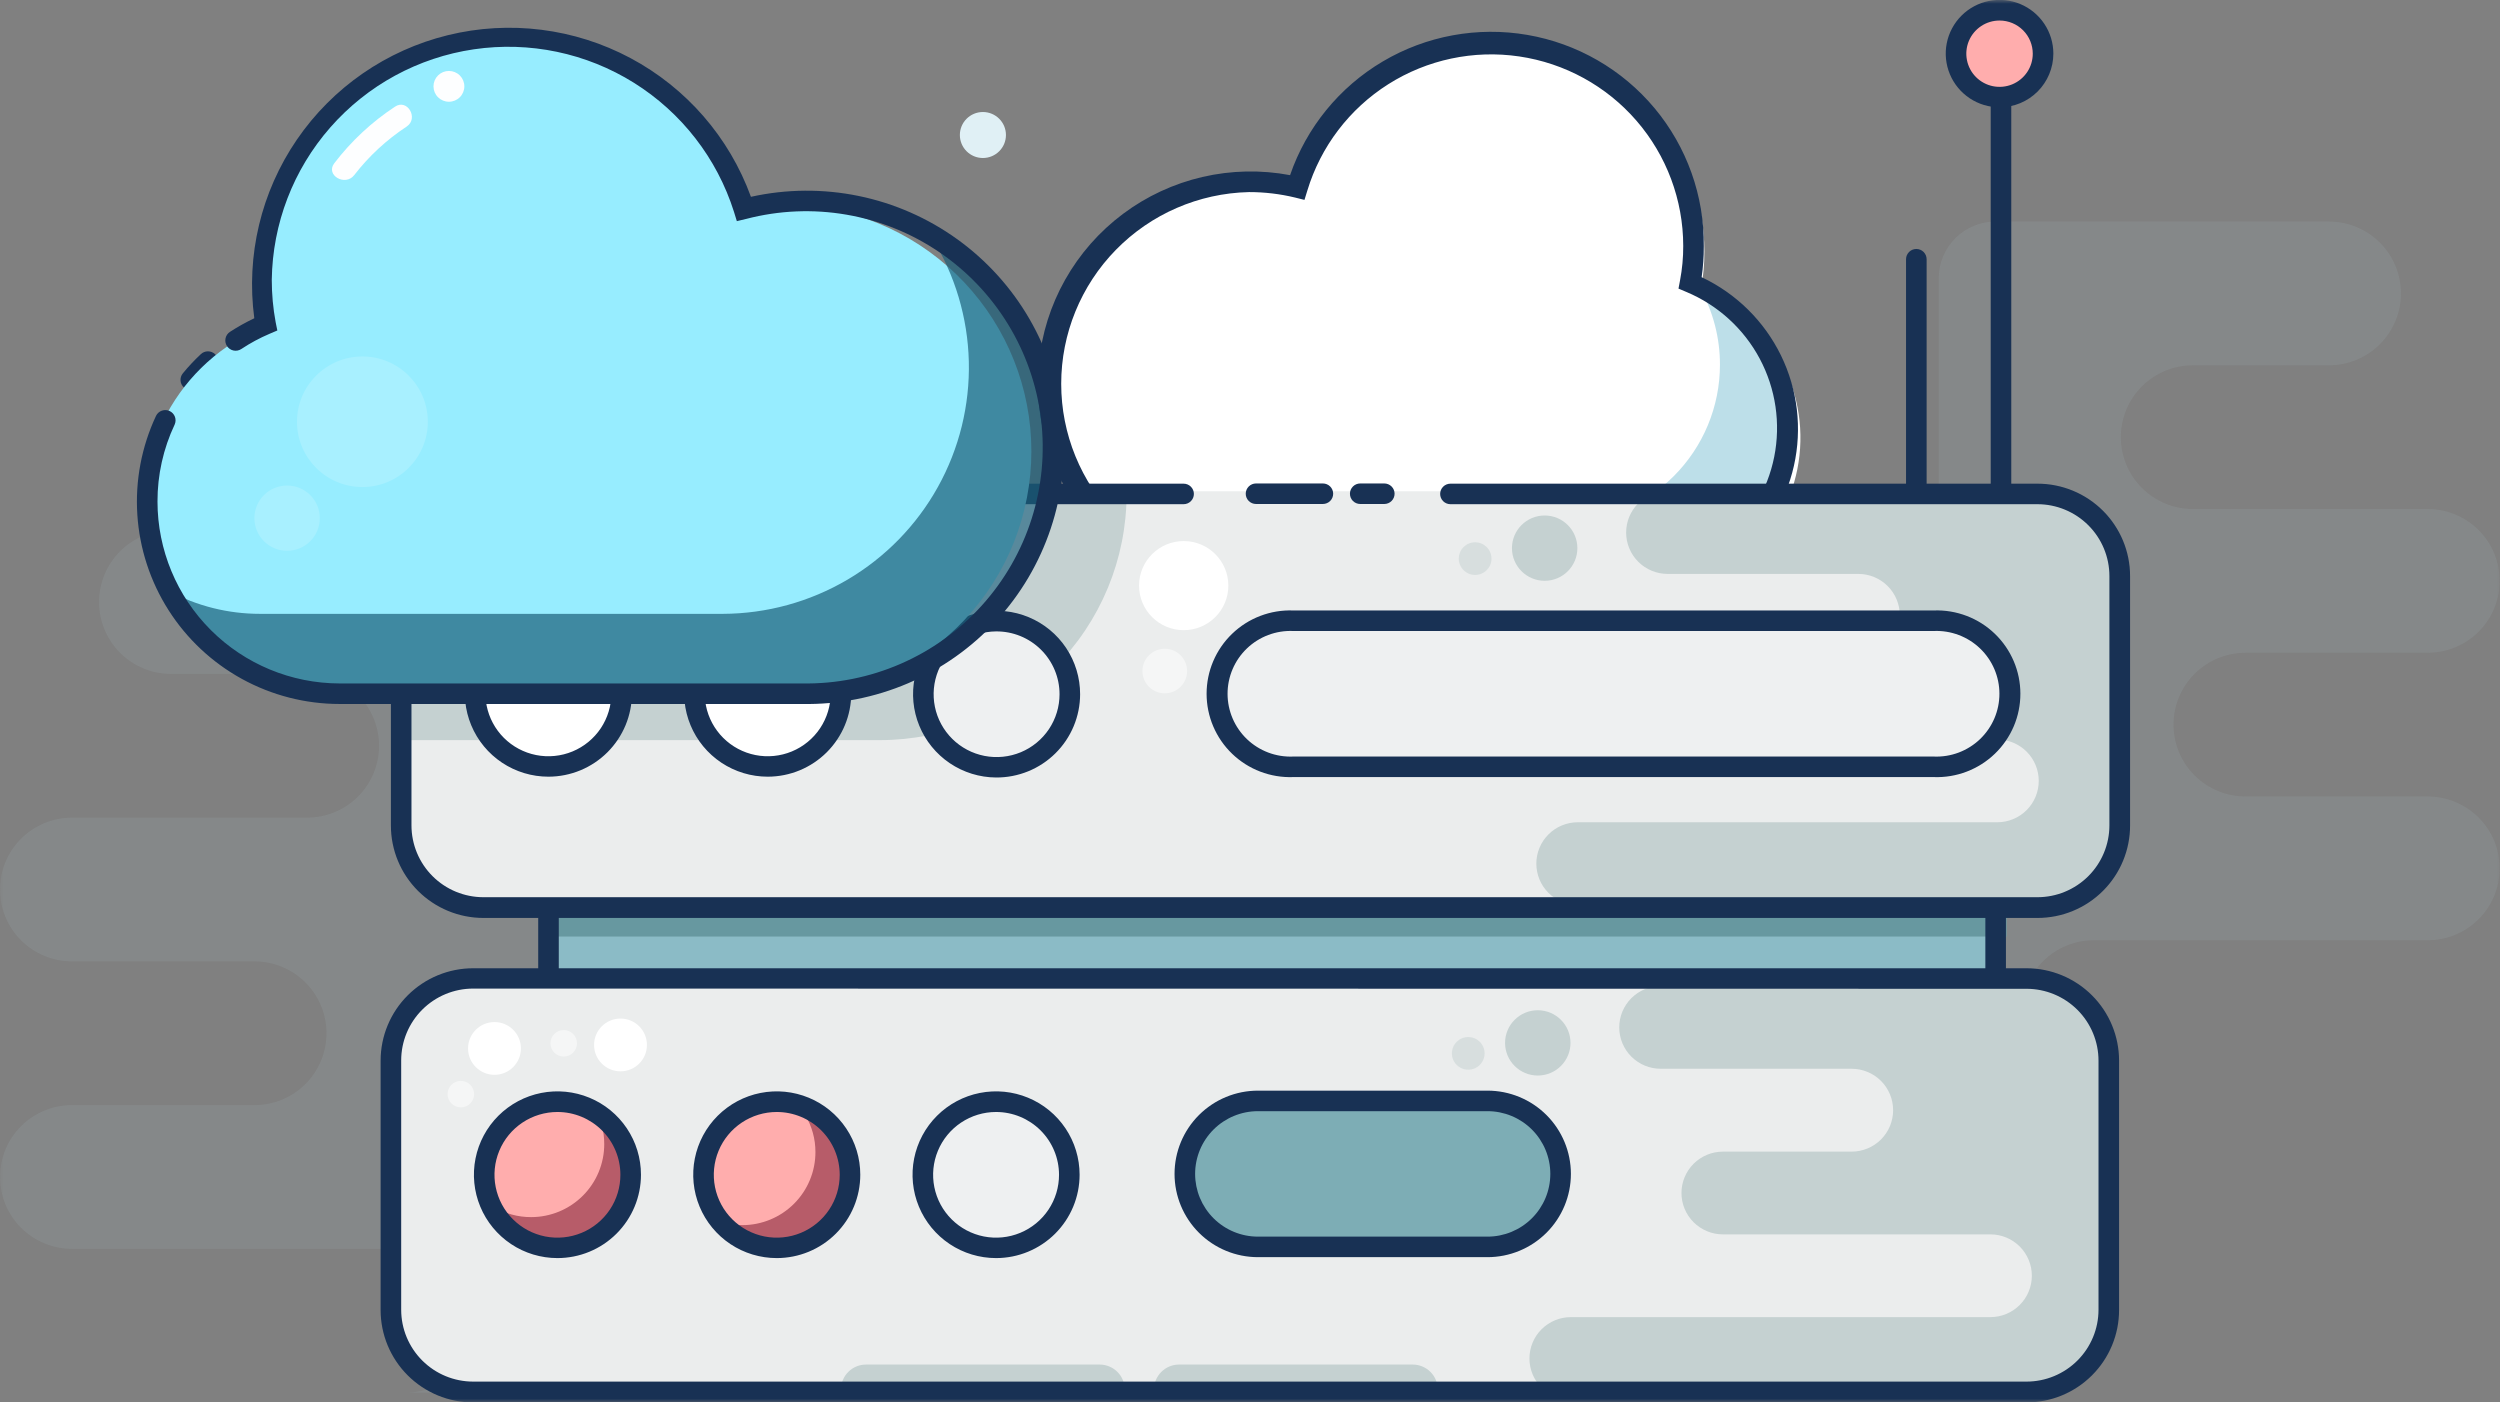 <svg width="328" height="184" viewBox="0 0 328 184" fill="none" xmlns="http://www.w3.org/2000/svg">
<rect x="0" y="0" width="328" height="184" fill="#808080" stroke="none"/>
<g clip-path="url(#clip0_9_1119)">
<mask id="mask0_9_1119" style="mask-type:luminance" maskUnits="userSpaceOnUse" x="0" y="0" width="328" height="184">
<path d="M328 0H0V184H328V0Z" fill="white"/>
</mask>
<g mask="url(#mask0_9_1119)">
<path d="M25.036 51.185C24.72 51.186 24.415 51.076 24.172 50.876C23.898 50.649 23.724 50.325 23.689 49.971C23.653 49.618 23.759 49.266 23.983 48.99C24.709 48.103 25.494 47.266 26.331 46.484C26.584 46.233 26.926 46.093 27.283 46.093C27.639 46.093 27.981 46.233 28.234 46.484C28.361 46.609 28.461 46.758 28.53 46.923C28.598 47.087 28.633 47.263 28.633 47.441C28.633 47.618 28.598 47.794 28.53 47.959C28.461 48.123 28.361 48.272 28.234 48.397C27.488 49.099 26.785 49.846 26.129 50.633C26.003 50.805 25.838 50.944 25.649 51.04C25.459 51.136 25.249 51.186 25.036 51.185Z" fill="#183154"/>
<g opacity="0.3">
<path opacity="0.3" d="M73.636 76.847V175.258C73.638 176.24 73.444 177.213 73.067 178.12C72.69 179.028 72.137 179.851 71.439 180.544C70.742 181.236 69.913 181.784 69.002 182.155C68.091 182.527 67.116 182.714 66.132 182.707H53.27C55.775 182.707 58.178 181.714 59.95 179.946C61.722 178.177 62.717 175.779 62.717 173.278C62.717 170.777 61.722 168.379 59.95 166.611C58.178 164.843 55.775 163.849 53.27 163.849H9.447C6.942 163.849 4.539 162.856 2.767 161.088C0.995 159.319 0 156.921 0 154.42C0 151.92 0.995 149.521 2.767 147.753C4.539 145.985 6.942 144.991 9.447 144.991H33.39C35.895 144.991 38.298 143.998 40.07 142.229C41.842 140.461 42.837 138.063 42.837 135.562C42.837 133.062 41.842 130.663 40.07 128.895C38.298 127.127 35.895 126.133 33.39 126.133H9.447C6.942 126.133 4.539 125.14 2.767 123.372C0.995 121.603 3.98177e-07 119.205 3.98177e-07 116.704C3.98177e-07 114.203 0.995 111.805 2.767 110.037C4.539 108.269 6.942 107.275 9.447 107.275H40.286C42.792 107.275 45.195 106.282 46.967 104.514C48.738 102.745 49.734 100.347 49.734 97.846C49.734 95.346 48.738 92.947 46.967 91.179C45.195 89.411 42.792 88.417 40.286 88.417H22.444C19.939 88.417 17.536 87.424 15.764 85.656C13.992 83.887 12.997 81.489 12.997 78.988C12.997 76.488 13.992 74.089 15.764 72.321C17.536 70.553 19.939 69.559 22.444 69.559H66.132C68.091 69.545 69.978 70.301 71.383 71.666C72.787 73.03 73.597 74.891 73.636 76.847Z" fill="#BDDFE9"/>
<path opacity="0.3" d="M254.365 36.369V134.781C254.365 136.753 255.148 138.644 256.546 140.038C257.943 141.433 259.838 142.216 261.815 142.216H274.716C272.211 142.216 269.807 141.223 268.037 139.454C266.265 137.686 265.269 135.288 265.269 132.787C265.269 130.286 266.265 127.888 268.037 126.12C269.807 124.351 272.211 123.358 274.716 123.358H318.512C321.019 123.358 323.421 122.365 325.193 120.597C326.965 118.828 327.959 116.43 327.959 113.929C327.959 111.428 326.965 109.03 325.193 107.262C323.421 105.494 321.019 104.5 318.512 104.5H294.611C292.104 104.5 289.702 103.507 287.93 101.738C286.158 99.97 285.164 97.572 285.164 95.071C285.164 92.57 286.158 90.172 287.93 88.404C289.702 86.635 292.104 85.642 294.611 85.642H318.512C321.019 85.642 323.421 84.649 325.193 82.88C326.965 81.112 327.959 78.714 327.959 76.213C327.959 73.713 326.965 71.314 325.193 69.546C323.421 67.778 321.019 66.784 318.512 66.784H287.701C285.194 66.784 282.792 65.791 281.02 64.022C279.248 62.254 278.254 59.856 278.254 57.355C278.254 54.854 279.248 52.456 281.02 50.688C282.792 48.92 285.194 47.926 287.701 47.926H305.556C308.062 47.926 310.464 46.933 312.236 45.164C314.008 43.396 315.003 40.998 315.003 38.497C315.003 35.996 314.008 33.598 312.236 31.83C310.464 30.062 308.062 29.068 305.556 29.068H261.827C259.873 29.064 257.995 29.828 256.599 31.194C255.202 32.559 254.4 34.418 254.365 36.369Z" fill="#BDDFE9"/>
</g>
<path d="M261.882 101.281H71.746V161.236H261.882V101.281Z" fill="#8BBBC6"/>
<path d="M266.728 128.032H62.839C56.868 128.032 52.028 132.863 52.028 138.822V171.54C52.028 177.499 56.868 182.33 62.839 182.33H266.728C272.698 182.33 277.538 177.499 277.538 171.54V138.822C277.538 132.863 272.698 128.032 266.728 128.032Z" fill="#EBEDED"/>
<path d="M263.272 93.792H73.136V122.873H263.272V93.792Z" fill="#6798A0"/>
<path d="M25.643 74.637C25.643 69.659 27.119 64.792 29.886 60.65C32.653 56.508 36.586 53.276 41.191 51.361C40.827 49.438 40.646 47.485 40.651 45.528C40.756 37.848 43.598 30.456 48.667 24.677C53.737 18.898 60.702 15.109 68.316 13.989C75.929 12.869 83.694 14.491 90.218 18.565C96.742 22.639 101.6 28.898 103.921 36.221C106.436 35.613 109.014 35.306 111.601 35.305C125.259 35.305 119.834 53.381 124.557 65.343C126.015 69.007 143.924 63.389 143.924 67.565C143.924 76.139 140.512 84.362 134.437 90.425C128.363 96.487 120.124 99.893 111.533 99.893L54.511 101.281V81.493" fill="#BDDFE9"/>
<path d="M67.616 24.61L61.435 21.39L54.498 22.01L57.724 15.841L57.103 8.917L63.284 12.136L70.221 11.517L66.996 17.686L67.616 24.61Z" fill="#EEF0F1"/>
<path d="M53.405 49.825C54.694 49.825 55.74 48.782 55.74 47.495C55.74 46.208 54.694 45.165 53.405 45.165C52.115 45.165 51.07 46.208 51.07 47.495C51.07 48.782 52.115 49.825 53.405 49.825Z" fill="#EEF0F1"/>
<path d="M215.076 78.597C219.973 78.583 224.712 76.878 228.491 73.772C232.272 70.667 234.857 66.351 235.812 61.558C236.766 56.766 236.027 51.791 233.725 47.48C231.421 43.168 227.693 39.785 223.175 37.904C223.474 36.288 223.623 34.646 223.619 33.001C223.615 26.506 221.27 20.228 217.014 15.313C212.758 10.399 206.875 7.174 200.435 6.227C193.997 5.28 187.431 6.674 181.936 10.155C176.44 13.635 172.381 18.971 170.498 25.189C168.389 24.686 166.229 24.428 164.061 24.421C160.497 24.421 156.967 25.122 153.674 26.483C150.381 27.844 147.389 29.84 144.869 32.355C142.349 34.87 140.35 37.856 138.986 41.143C137.622 44.429 136.92 47.952 136.92 51.509C136.92 55.066 137.622 58.589 138.986 61.875C140.35 65.162 142.349 68.148 144.869 70.663C147.389 73.179 150.381 75.174 153.674 76.535C156.967 77.897 160.497 78.597 164.061 78.597H215.076Z" fill="white"/>
<path d="M233.797 55.981C233.793 61.47 231.605 66.732 227.715 70.612C223.826 74.492 218.551 76.671 213.053 76.671H163.116C158.65 76.676 154.255 75.554 150.34 73.408C146.425 71.263 143.118 68.164 140.726 64.4C144.98 67.117 149.927 68.557 154.978 68.549H204.913C210.413 68.549 215.688 66.369 219.578 62.49C223.468 58.61 225.655 53.347 225.657 47.859C225.665 44.367 224.777 40.931 223.081 37.878C226.328 39.66 229.037 42.28 230.922 45.465C232.806 48.65 233.799 52.282 233.797 55.981Z" fill="#BDDFE9"/>
<path d="M213.793 78.207H163.858C159.983 78.177 156.156 77.341 152.622 75.754C149.088 74.167 145.924 71.862 143.331 68.987C140.739 66.113 138.774 62.73 137.563 59.056C136.352 55.382 135.921 51.496 136.298 47.647C136.674 43.797 137.849 40.068 139.749 36.697C141.649 33.326 144.231 30.386 147.332 28.066C150.432 25.745 153.983 24.095 157.758 23.219C161.533 22.343 165.449 22.262 169.257 22.98C171.408 16.721 175.723 11.431 181.428 8.059C187.132 4.687 193.854 3.453 200.387 4.578C206.92 5.704 212.84 9.114 217.082 14.199C221.323 19.285 223.613 25.711 223.539 32.328C223.543 33.68 223.449 35.031 223.255 36.369C227.791 38.509 231.46 42.127 233.66 46.626C235.859 51.125 236.459 56.238 235.36 61.123C234.259 66.008 231.525 70.373 227.609 73.5C223.691 76.627 218.825 78.33 213.808 78.328L213.793 78.207ZM163.858 25.202C157.274 25.355 151.012 28.072 146.41 32.773C141.807 37.474 139.23 43.785 139.23 50.358C139.23 56.93 141.807 63.242 146.41 67.943C151.012 72.644 157.274 75.361 163.858 75.513H213.793C218.272 75.504 222.61 73.949 226.07 71.11C229.53 68.272 231.9 64.326 232.776 59.942C233.651 55.558 232.98 51.007 230.877 47.061C228.771 43.115 225.364 40.018 221.231 38.295L220.218 37.864L220.421 36.787C220.705 35.295 220.847 33.779 220.84 32.261C220.834 26.231 218.657 20.403 214.708 15.841C210.757 11.278 205.296 8.284 199.319 7.404C193.342 6.524 187.247 7.817 182.145 11.047C177.043 14.277 173.274 19.229 171.524 25L171.146 26.226L169.904 25.916C167.942 25.443 165.931 25.203 163.912 25.202H163.858Z" fill="#183154"/>
<path d="M267.118 65.37H63.23C57.26 65.37 52.42 70.2 52.42 76.159V108.878C52.42 114.836 57.26 119.667 63.23 119.667H267.118C273.089 119.667 277.928 114.836 277.928 108.878V76.159C277.928 70.2 273.089 65.37 267.118 65.37Z" fill="white"/>
<path d="M268.103 64.454H64.215C58.245 64.454 53.405 69.284 53.405 75.243V107.962C53.405 113.921 58.245 118.751 64.215 118.751H268.103C274.073 118.751 278.915 113.921 278.915 107.962V75.243C278.915 69.284 274.073 64.454 268.103 64.454Z" fill="#EBEDED"/>
<path d="M147.811 64.777C147.811 73.351 144.399 81.574 138.324 87.636C132.249 93.699 124.011 97.105 115.42 97.105H54.687H53.607V90.464H105.568C113.093 90.467 120.383 87.846 126.179 83.055C131.974 78.265 135.911 71.604 137.311 64.225H147.798C147.811 64.4 147.811 64.656 147.811 64.777Z" fill="#C5D1D1"/>
<path d="M71.746 100.54C77.046 100.54 81.342 96.252 81.342 90.963C81.342 85.673 77.046 81.385 71.746 81.385C66.447 81.385 62.15 85.673 62.15 90.963C62.15 96.252 66.447 100.54 71.746 100.54Z" fill="white"/>
<path d="M100.52 100.54C105.82 100.54 110.116 96.252 110.116 90.963C110.116 85.673 105.82 81.385 100.52 81.385C95.221 81.385 90.925 85.673 90.925 90.963C90.925 96.252 95.221 100.54 100.52 100.54Z" fill="white"/>
<path d="M277.658 75.257V107.962C277.658 110.82 276.521 113.561 274.497 115.582C272.471 117.602 269.725 118.738 266.863 118.738H207.006C205.564 118.738 204.18 118.166 203.16 117.148C202.14 116.13 201.567 114.749 201.567 113.309C201.567 111.87 202.14 110.489 203.16 109.471C204.18 108.453 205.564 107.881 207.006 107.881H262.044C263.486 107.881 264.87 107.309 265.891 106.291C266.91 105.273 267.483 103.892 267.483 102.452C267.483 101.013 266.91 99.632 265.891 98.614C264.87 97.596 263.486 97.024 262.044 97.024H226.954C226.24 97.024 225.532 96.884 224.871 96.611C224.212 96.338 223.613 95.938 223.108 95.434C222.602 94.93 222.201 94.332 221.929 93.673C221.655 93.014 221.514 92.309 221.514 91.596C221.514 90.883 221.655 90.177 221.929 89.518C222.201 88.86 222.602 88.261 223.108 87.757C223.613 87.253 224.212 86.853 224.871 86.581C225.532 86.308 226.24 86.167 226.954 86.167H243.811C245.255 86.167 246.64 85.595 247.661 84.576C248.682 83.556 249.255 82.174 249.255 80.732C249.255 79.291 248.682 77.908 247.661 76.889C246.64 75.87 245.255 75.297 243.811 75.297H218.788C217.346 75.297 215.962 74.725 214.943 73.707C213.922 72.689 213.349 71.308 213.349 69.869C213.349 68.429 213.922 67.048 214.943 66.03C215.962 65.012 217.346 64.44 218.788 64.44H266.834C268.258 64.437 269.668 64.714 270.984 65.257C272.299 65.799 273.496 66.596 274.501 67.601C275.508 68.606 276.304 69.8 276.846 71.114C277.388 72.428 277.664 73.836 277.658 75.257Z" fill="#C5D1D1"/>
<path d="M173.562 66.124H164.79C164.432 66.124 164.089 65.982 163.836 65.73C163.582 65.477 163.44 65.135 163.44 64.777C163.44 64.42 163.582 64.077 163.836 63.825C164.089 63.572 164.432 63.43 164.79 63.43H173.562C173.92 63.43 174.264 63.572 174.517 63.825C174.77 64.077 174.912 64.42 174.912 64.777C174.912 65.135 174.77 65.477 174.517 65.73C174.264 65.982 173.92 66.124 173.562 66.124Z" fill="#183154"/>
<path d="M267.307 120.435H63.432C60.211 120.435 57.121 119.158 54.843 116.885C52.566 114.611 51.286 111.528 51.286 108.312V75.58C51.286 72.365 52.566 69.282 54.843 67.008C57.121 64.735 60.211 63.457 63.432 63.457H155.288C155.646 63.457 155.989 63.599 156.242 63.852C156.495 64.104 156.638 64.447 156.638 64.804C156.638 65.162 156.495 65.504 156.242 65.757C155.989 66.009 155.646 66.151 155.288 66.151H63.432C60.927 66.151 58.524 67.145 56.752 68.913C54.98 70.681 53.985 73.08 53.985 75.58V108.285C53.985 110.786 54.98 113.184 56.752 114.953C58.524 116.721 60.927 117.714 63.432 117.714H267.307C269.813 117.714 272.215 116.721 273.987 114.953C275.759 113.184 276.754 110.786 276.754 108.285V75.58C276.754 73.08 275.759 70.681 273.987 68.913C272.215 67.145 269.813 66.151 267.307 66.151H190.298C189.939 66.151 189.596 66.009 189.343 65.757C189.09 65.504 188.948 65.162 188.948 64.804C188.948 64.447 189.09 64.104 189.343 63.852C189.596 63.599 189.939 63.457 190.298 63.457H267.321C270.542 63.457 273.631 64.735 275.909 67.008C278.188 69.282 279.467 72.365 279.467 75.58V108.285C279.471 109.881 279.158 111.461 278.548 112.936C277.939 114.411 277.044 115.751 275.915 116.88C274.785 118.009 273.443 118.904 271.966 119.514C270.488 120.124 268.905 120.437 267.307 120.435Z" fill="#183154"/>
<path d="M181.619 66.124H178.461C178.103 66.124 177.76 65.982 177.507 65.73C177.254 65.477 177.112 65.135 177.112 64.777C177.112 64.42 177.254 64.077 177.507 63.825C177.76 63.572 178.103 63.43 178.461 63.43H181.619C181.977 63.43 182.321 63.572 182.574 63.825C182.827 64.077 182.969 64.42 182.969 64.777C182.969 65.135 182.827 65.477 182.574 65.73C182.321 65.982 181.977 66.124 181.619 66.124Z" fill="#183154"/>
<path d="M276.754 140.182V172.887C276.754 175.745 275.616 178.486 273.592 180.507C271.567 182.528 268.821 183.663 265.958 183.663H206.102C204.659 183.663 203.275 183.091 202.255 182.073C201.235 181.055 200.663 179.674 200.663 178.235C200.663 176.795 201.235 175.414 202.255 174.396C203.275 173.378 204.659 172.806 206.102 172.806H261.14C262.582 172.806 263.965 172.234 264.984 171.216C266.005 170.198 266.578 168.818 266.578 167.378C266.578 165.938 266.005 164.558 264.984 163.54C263.965 162.522 262.582 161.95 261.14 161.95H226.05C224.607 161.95 223.222 161.378 222.203 160.36C221.182 159.342 220.609 157.961 220.609 156.521C220.609 155.082 221.182 153.701 222.203 152.683C223.222 151.665 224.607 151.093 226.05 151.093H242.933C244.377 151.093 245.763 150.52 246.784 149.501C247.805 148.482 248.378 147.099 248.378 145.658C248.378 144.216 247.805 142.834 246.784 141.814C245.763 140.795 244.377 140.222 242.933 140.222H217.884C216.441 140.222 215.058 139.651 214.037 138.633C213.018 137.615 212.445 136.234 212.445 134.794C212.445 133.354 213.018 131.974 214.037 130.956C215.058 129.938 216.441 129.366 217.884 129.366H265.876C267.305 129.355 268.721 129.627 270.042 130.166C271.364 130.706 272.565 131.501 273.578 132.507C274.589 133.514 275.391 134.71 275.937 136.027C276.482 137.344 276.76 138.757 276.754 140.182Z" fill="#C5D1D1"/>
<path d="M251.422 65.087C251.064 65.087 250.721 64.945 250.469 64.692C250.215 64.44 250.072 64.097 250.072 63.74V34.011C250.072 33.654 250.215 33.312 250.469 33.059C250.721 32.806 251.064 32.664 251.422 32.664C251.78 32.664 252.124 32.806 252.376 33.059C252.63 33.312 252.773 33.654 252.773 34.011V63.74C252.773 64.097 252.63 64.44 252.376 64.692C252.124 64.945 251.78 65.087 251.422 65.087Z" fill="#183154"/>
<path d="M262.529 65.423C262.171 65.423 261.829 65.281 261.575 65.029C261.322 64.776 261.18 64.433 261.18 64.076V9.173C261.18 8.815 261.322 8.473 261.575 8.22C261.829 7.968 262.171 7.826 262.529 7.826C262.887 7.826 263.231 7.968 263.484 8.22C263.736 8.473 263.879 8.815 263.879 9.173V64.076C263.879 64.433 263.736 64.776 263.484 65.029C263.231 65.281 262.887 65.423 262.529 65.423Z" fill="#183154"/>
<path d="M261.882 12.043C265.035 12.043 267.591 9.492 267.591 6.345C267.591 3.198 265.035 0.647 261.882 0.647C258.729 0.647 256.174 3.198 256.174 6.345C256.174 9.492 258.729 12.043 261.882 12.043Z" fill="#FFADAD"/>
<path d="M262.353 14.076C260.957 14.079 259.591 13.668 258.426 12.894C257.264 12.121 256.358 11.021 255.822 9.733C255.285 8.446 255.144 7.028 255.416 5.66C255.689 4.292 256.362 3.036 257.35 2.05C258.336 1.064 259.597 0.393 260.968 0.121C262.337 -0.15 263.757 -0.01 265.048 0.525C266.339 1.06 267.44 1.965 268.215 3.126C268.989 4.286 269.402 5.65 269.4 7.045C269.396 8.908 268.651 10.695 267.331 12.013C266.011 13.331 264.221 14.072 262.353 14.076ZM262.353 2.694C261.491 2.691 260.646 2.944 259.928 3.421C259.21 3.897 258.649 4.576 258.316 5.37C257.984 6.165 257.896 7.04 258.064 7.885C258.23 8.73 258.643 9.507 259.253 10.116C259.863 10.726 260.638 11.142 261.485 11.311C262.33 11.48 263.208 11.395 264.006 11.066C264.802 10.737 265.484 10.179 265.964 9.463C266.443 8.748 266.699 7.906 266.699 7.045C266.699 5.893 266.243 4.789 265.428 3.973C264.614 3.157 263.507 2.697 262.353 2.694Z" fill="#183154"/>
<path d="M195.17 144.438H165.046C159.746 144.438 155.45 148.726 155.45 154.016V154.029C155.45 159.318 159.746 163.606 165.046 163.606H195.17C200.469 163.606 204.766 159.318 204.766 154.029V154.016C204.766 148.726 200.469 144.438 195.17 144.438Z" fill="#7DADB5"/>
<path d="M195.156 164.94H165.046C162.143 164.94 159.359 163.789 157.306 161.74C155.254 159.692 154.1 156.913 154.1 154.016C154.1 151.119 155.254 148.34 157.306 146.291C159.359 144.243 162.143 143.092 165.046 143.092H195.156C198.059 143.092 200.843 144.243 202.896 146.291C204.948 148.34 206.102 151.119 206.102 154.016C206.102 156.913 204.948 159.692 202.896 161.74C200.843 163.789 198.059 164.94 195.156 164.94ZM165.046 145.786C162.859 145.786 160.762 146.653 159.215 148.196C157.669 149.74 156.8 151.833 156.8 154.016C156.8 156.199 157.669 158.292 159.215 159.836C160.762 161.379 162.859 162.246 165.046 162.246H195.156C197.343 162.246 199.441 161.379 200.987 159.836C202.534 158.292 203.402 156.199 203.402 154.016C203.402 151.833 202.534 149.74 200.987 148.196C199.441 146.653 197.343 145.786 195.156 145.786H165.046Z" fill="#183154"/>
<path d="M71.962 101.901C69.794 101.903 67.674 101.264 65.87 100.064C64.066 98.864 62.659 97.156 61.828 95.158C60.996 93.159 60.777 90.96 61.199 88.838C61.62 86.715 62.663 84.765 64.195 83.234C65.727 81.703 67.68 80.66 69.806 80.236C71.932 79.813 74.136 80.029 76.139 80.857C78.143 81.684 79.855 83.086 81.06 84.885C82.265 86.684 82.908 88.799 82.908 90.963C82.908 93.861 81.755 96.641 79.703 98.692C77.65 100.743 74.866 101.897 71.962 101.901ZM71.962 82.733C70.327 82.73 68.729 83.212 67.368 84.117C66.008 85.021 64.947 86.309 64.32 87.816C63.693 89.322 63.529 90.981 63.847 92.581C64.165 94.182 64.952 95.652 66.108 96.806C67.264 97.959 68.737 98.745 70.341 99.062C71.944 99.38 73.606 99.216 75.116 98.59C76.626 97.964 77.915 96.906 78.822 95.548C79.728 94.19 80.211 92.594 80.208 90.963C80.205 88.781 79.335 86.69 77.789 85.147C76.243 83.605 74.148 82.736 71.962 82.733Z" fill="#183154"/>
<path d="M100.736 101.901C98.568 101.903 96.448 101.264 94.644 100.064C92.84 98.864 91.433 97.156 90.602 95.158C89.77 93.159 89.551 90.96 89.973 88.838C90.394 86.715 91.437 84.765 92.969 83.234C94.501 81.703 96.454 80.66 98.58 80.236C100.706 79.813 102.91 80.029 104.914 80.857C106.917 81.684 108.629 83.086 109.834 84.885C111.039 86.684 111.682 88.799 111.682 90.963C111.682 93.861 110.529 96.641 108.477 98.692C106.424 100.743 103.64 101.897 100.736 101.901ZM100.736 82.733C99.102 82.73 97.503 83.212 96.142 84.117C94.782 85.021 93.721 86.309 93.094 87.816C92.468 89.322 92.303 90.981 92.621 92.581C92.939 94.182 93.726 95.652 94.882 96.806C96.038 97.959 97.511 98.745 99.115 99.062C100.718 99.38 102.38 99.216 103.89 98.59C105.4 97.964 106.69 96.906 107.596 95.548C108.503 94.19 108.985 92.594 108.983 90.963C108.979 88.781 108.109 86.69 106.563 85.147C105.018 83.605 102.922 82.736 100.736 82.733Z" fill="#183154"/>
<path d="M129.51 100.54C134.81 100.54 139.106 96.252 139.106 90.963C139.106 85.673 134.81 81.385 129.51 81.385C124.211 81.385 119.915 85.673 119.915 90.963C119.915 96.252 124.211 100.54 129.51 100.54Z" fill="#EEF0F1"/>
<path d="M130.684 102.008C128.519 101.995 126.407 101.342 124.613 100.131C122.819 98.921 121.425 97.207 120.607 95.207C119.788 93.206 119.581 91.008 120.013 88.891C120.444 86.773 121.495 84.831 123.031 83.308C124.568 81.786 126.522 80.752 128.647 80.337C130.772 79.922 132.972 80.144 134.97 80.976C136.969 81.808 138.675 83.212 139.875 85.011C141.075 86.81 141.713 88.923 141.711 91.084C141.709 92.525 141.422 93.951 140.866 95.281C140.311 96.611 139.497 97.818 138.472 98.833C137.448 99.848 136.232 100.651 134.896 101.196C133.559 101.741 132.128 102.017 130.684 102.008ZM130.684 82.84C129.054 82.854 127.464 83.348 126.114 84.262C124.765 85.176 123.717 86.468 123.102 87.976C122.487 89.483 122.333 91.138 122.659 92.733C122.985 94.328 123.777 95.79 124.935 96.937C126.093 98.083 127.565 98.861 129.165 99.174C130.765 99.486 132.423 99.319 133.928 98.694C135.434 98.067 136.72 97.011 137.624 95.657C138.529 94.303 139.011 92.712 139.012 91.084C139.012 89.996 138.796 88.918 138.377 87.914C137.957 86.909 137.343 85.997 136.569 85.231C135.794 84.465 134.876 83.859 133.866 83.448C132.856 83.038 131.775 82.832 130.684 82.84Z" fill="#183154"/>
<path d="M254.876 81.493H170.768C165.469 81.493 161.173 85.781 161.173 91.07V91.084C161.173 96.373 165.469 100.661 170.768 100.661H254.876C260.178 100.661 264.473 96.373 264.473 91.084V91.07C264.473 85.781 260.178 81.493 254.876 81.493Z" fill="#EEF0F1"/>
<path d="M253.73 101.954H169.648C168.178 102.005 166.712 101.761 165.338 101.234C163.964 100.708 162.71 99.912 161.652 98.891C160.593 97.871 159.751 96.649 159.176 95.297C158.601 93.945 158.305 92.492 158.305 91.023C158.305 89.554 158.601 88.1 159.176 86.749C159.751 85.397 160.593 84.174 161.652 83.154C162.71 82.134 163.964 81.337 165.338 80.811C166.712 80.285 168.178 80.04 169.648 80.092H253.73C255.202 80.04 256.667 80.285 258.04 80.811C259.415 81.337 260.667 82.134 261.727 83.154C262.785 84.174 263.628 85.397 264.203 86.749C264.778 88.1 265.074 89.554 265.074 91.023C265.074 92.492 264.778 93.945 264.203 95.297C263.628 96.649 262.785 97.871 261.727 98.891C260.667 99.912 259.415 100.708 258.04 101.234C256.667 101.761 255.202 102.005 253.73 101.954ZM169.648 82.786C168.536 82.741 167.427 82.921 166.386 83.315C165.346 83.708 164.396 84.308 163.593 85.077C162.791 85.846 162.152 86.769 161.716 87.791C161.28 88.813 161.055 89.912 161.055 91.023C161.055 92.133 161.28 93.233 161.716 94.254C162.152 95.276 162.791 96.199 163.593 96.969C164.396 97.738 165.346 98.337 166.386 98.731C167.427 99.125 168.536 99.305 169.648 99.26H253.73C254.841 99.305 255.95 99.125 256.992 98.731C258.031 98.337 258.983 97.738 259.785 96.969C260.587 96.199 261.226 95.276 261.663 94.254C262.099 93.233 262.324 92.133 262.324 91.023C262.324 89.912 262.099 88.813 261.663 87.791C261.226 86.769 260.587 85.846 259.785 85.077C258.983 84.308 258.031 83.708 256.992 83.315C255.95 82.921 254.841 82.741 253.73 82.786H169.648Z" fill="#183154"/>
<path d="M71.962 129.38C71.604 129.38 71.261 129.238 71.008 128.985C70.755 128.732 70.613 128.39 70.613 128.033V119.52C70.613 119.162 70.755 118.82 71.008 118.567C71.261 118.314 71.604 118.172 71.962 118.172C72.32 118.172 72.663 118.314 72.917 118.567C73.17 118.82 73.312 119.162 73.312 119.52V128.033C73.312 128.39 73.17 128.732 72.917 128.985C72.663 129.238 72.32 129.38 71.962 129.38Z" fill="#183154"/>
<path d="M261.827 129.38C261.469 129.38 261.127 129.238 260.874 128.985C260.62 128.732 260.479 128.39 260.479 128.033V119.52C260.479 119.162 260.62 118.82 260.874 118.567C261.127 118.314 261.469 118.172 261.827 118.172C262.185 118.172 262.529 118.314 262.783 118.567C263.034 118.82 263.178 119.162 263.178 119.52V128.033C263.178 128.39 263.034 128.732 262.783 128.985C262.529 129.238 262.185 129.38 261.827 129.38Z" fill="#183154"/>
<path d="M44.173 91.42C38.326 91.43 32.657 89.414 28.134 85.717C23.61 82.02 20.512 76.87 19.369 71.147C18.225 65.425 19.107 59.483 21.863 54.337C24.619 49.191 29.08 45.158 34.483 42.928C34.119 41.006 33.938 39.053 33.943 37.096C34.08 29.439 36.936 22.078 42.003 16.327C47.07 10.575 54.018 6.806 61.609 5.69C69.201 4.574 76.943 6.184 83.456 10.234C89.969 14.283 94.83 20.509 97.173 27.802C99.707 27.208 102.303 26.919 104.906 26.939C113.139 27.443 120.868 31.062 126.518 37.058C132.169 43.054 135.315 50.975 135.315 59.207C135.315 67.438 132.169 75.36 126.518 81.356C120.868 87.352 113.139 90.971 104.906 91.474L44.173 91.42Z" fill="#97EDFF"/>
<path opacity="0.7" d="M122.263 31.183C125.297 36.072 126.97 41.679 127.11 47.428C127.249 53.177 125.849 58.859 123.054 63.888C120.26 68.917 116.172 73.111 111.212 76.038C106.252 78.964 100.6 80.517 94.838 80.537H34.105C29.937 80.538 25.834 79.511 22.161 77.547C24.323 81.56 27.534 84.914 31.452 87.252C35.371 89.591 39.85 90.826 44.416 90.828H105.149C112.149 90.784 118.946 88.477 124.523 84.253C130.099 80.03 134.154 74.117 136.082 67.401C138.009 60.684 137.704 53.525 135.213 46.996C132.721 40.467 128.178 34.919 122.263 31.183Z" fill="#1A5F7A"/>
<path d="M58.898 13.349C59.434 13.349 59.95 13.136 60.329 12.757C60.709 12.378 60.922 11.864 60.922 11.328C60.922 10.793 60.709 10.279 60.329 9.9C59.95 9.521 59.434 9.308 58.898 9.308C58.361 9.308 57.846 9.521 57.466 9.9C57.087 10.279 56.873 10.793 56.873 11.328C56.873 11.864 57.087 12.378 57.466 12.757C57.846 13.136 58.361 13.349 58.898 13.349Z" fill="#FDFEFF"/>
<path d="M46.481 22.966C48.402 20.481 50.724 18.333 53.351 16.608C54.97 15.531 53.445 12.904 51.826 13.995C48.766 16.007 46.069 18.521 43.849 21.431C42.675 22.993 45.307 24.502 46.481 22.966Z" fill="#FDFEFF"/>
<path d="M201.756 141.111C204.126 141.111 206.049 139.193 206.049 136.828C206.049 134.462 204.126 132.544 201.756 132.544C199.386 132.544 197.464 134.462 197.464 136.828C197.464 139.193 199.386 141.111 201.756 141.111Z" fill="#C5D1D1"/>
<path opacity="0.5" d="M192.632 140.343C193.817 140.343 194.778 139.385 194.778 138.202C194.778 137.019 193.817 136.06 192.632 136.06C191.447 136.06 190.486 137.019 190.486 138.202C190.486 139.385 191.447 140.343 192.632 140.343Z" fill="#C5D1D1"/>
<path d="M202.66 76.2C205.03 76.2 206.951 74.282 206.951 71.916C206.951 69.55 205.03 67.633 202.66 67.633C200.29 67.633 198.368 69.55 198.368 71.916C198.368 74.282 200.29 76.2 202.66 76.2Z" fill="#C5D1D1"/>
<path opacity="0.5" d="M193.537 75.432C194.722 75.432 195.683 74.473 195.683 73.29C195.683 72.107 194.722 71.148 193.537 71.148C192.352 71.148 191.391 72.107 191.391 73.29C191.391 74.473 192.352 75.432 193.537 75.432Z" fill="#C5D1D1"/>
<path d="M64.877 141.017C66.792 141.017 68.345 139.467 68.345 137.555C68.345 135.644 66.792 134.094 64.877 134.094C62.961 134.094 61.408 135.644 61.408 137.555C61.408 139.467 62.961 141.017 64.877 141.017Z" fill="white"/>
<path opacity="0.5" d="M60.463 145.287C61.425 145.287 62.204 144.51 62.204 143.55C62.204 142.59 61.425 141.812 60.463 141.812C59.502 141.812 58.722 142.59 58.722 143.55C58.722 144.51 59.502 145.287 60.463 145.287Z" fill="white"/>
<path d="M81.41 140.559C83.325 140.559 84.878 139.009 84.878 137.097C84.878 135.185 83.325 133.636 81.41 133.636C79.494 133.636 77.941 135.185 77.941 137.097C77.941 139.009 79.494 140.559 81.41 140.559Z" fill="white"/>
<path opacity="0.5" d="M73.96 138.619C74.921 138.619 75.701 137.841 75.701 136.882C75.701 135.922 74.921 135.144 73.96 135.144C72.998 135.144 72.219 135.922 72.219 136.882C72.219 137.841 72.998 138.619 73.96 138.619Z" fill="white"/>
<path d="M155.302 82.678C158.537 82.678 161.159 80.061 161.159 76.832C161.159 73.604 158.537 70.987 155.302 70.987C152.067 70.987 149.444 73.604 149.444 76.832C149.444 80.061 152.067 82.678 155.302 82.678Z" fill="white"/>
<path opacity="0.5" d="M152.818 90.963C154.436 90.963 155.747 89.654 155.747 88.04C155.747 86.426 154.436 85.117 152.818 85.117C151.201 85.117 149.89 86.426 149.89 88.04C149.89 89.654 151.201 90.963 152.818 90.963Z" fill="white"/>
<path d="M73.312 163.593C78.611 163.593 82.907 159.305 82.907 154.016C82.907 148.726 78.611 144.438 73.312 144.438C68.012 144.438 63.716 148.726 63.716 154.016C63.716 159.305 68.012 163.593 73.312 163.593Z" fill="#FFADAD"/>
<path opacity="0.7" d="M82.557 153.436C82.534 155.513 81.835 157.527 80.565 159.173C79.296 160.819 77.524 162.009 75.518 162.562C73.511 163.115 71.379 163.003 69.443 162.241C67.506 161.479 65.871 160.11 64.782 158.339C66.261 159.226 67.956 159.692 69.681 159.686C72.226 159.686 74.667 158.677 76.467 156.881C78.266 155.085 79.277 152.649 79.277 150.109C79.283 148.387 78.816 146.696 77.927 145.219C79.345 146.072 80.517 147.278 81.329 148.718C82.14 150.158 82.563 151.784 82.557 153.436Z" fill="#99394C"/>
<path d="M73.136 165.061C70.969 165.061 68.85 164.42 67.048 163.218C65.246 162.016 63.841 160.308 63.012 158.309C62.182 156.311 61.965 154.112 62.388 151.99C62.811 149.868 63.855 147.919 65.387 146.39C66.92 144.86 68.873 143.818 70.998 143.396C73.124 142.974 75.328 143.191 77.33 144.019C79.333 144.846 81.044 146.248 82.248 148.047C83.453 149.846 84.095 151.96 84.095 154.124C84.095 157.025 82.941 159.807 80.885 161.858C78.83 163.909 76.043 165.061 73.136 165.061ZM73.136 145.893C71.502 145.893 69.905 146.377 68.546 147.284C67.188 148.19 66.129 149.478 65.504 150.986C64.879 152.493 64.716 154.151 65.036 155.75C65.356 157.35 66.144 158.819 67.301 159.971C68.457 161.123 69.93 161.907 71.533 162.224C73.136 162.541 74.797 162.375 76.306 161.749C77.816 161.123 79.105 160.065 80.011 158.707C80.917 157.35 81.399 155.755 81.396 154.124C81.392 151.94 80.521 149.846 78.972 148.303C77.424 146.76 75.325 145.893 73.136 145.893Z" fill="#183154"/>
<path d="M100.736 163.593C106.036 163.593 110.332 159.305 110.332 154.016C110.332 148.726 106.036 144.438 100.736 144.438C95.436 144.438 91.14 148.726 91.14 154.016C91.14 159.305 95.436 163.593 100.736 163.593Z" fill="#FFADAD"/>
<path d="M129.51 163.593C134.81 163.593 139.106 159.305 139.106 154.016C139.106 148.726 134.81 144.438 129.51 144.438C124.211 144.438 119.915 148.726 119.915 154.016C119.915 159.305 124.211 163.593 129.51 163.593Z" fill="#EEF0F1"/>
<path d="M130.684 165.061C128.517 165.061 126.398 164.42 124.596 163.218C122.794 162.016 121.389 160.308 120.56 158.309C119.73 156.311 119.513 154.112 119.936 151.99C120.359 149.868 121.403 147.919 122.935 146.39C124.468 144.86 126.421 143.818 128.546 143.396C130.672 142.974 132.876 143.191 134.878 144.019C136.881 144.846 138.592 146.248 139.796 148.047C141.001 149.846 141.643 151.96 141.643 154.124C141.643 157.025 140.489 159.807 138.434 161.858C136.378 163.909 133.591 165.061 130.684 165.061ZM130.684 145.893C129.05 145.893 127.453 146.377 126.094 147.284C124.736 148.19 123.677 149.478 123.052 150.986C122.427 152.493 122.265 154.151 122.584 155.75C122.904 157.35 123.692 158.819 124.849 159.971C126.005 161.123 127.478 161.907 129.081 162.224C130.684 162.541 132.345 162.375 133.854 161.749C135.364 161.123 136.653 160.065 137.559 158.707C138.464 157.35 138.947 155.755 138.944 154.124C138.94 151.94 138.069 149.846 136.52 148.303C134.971 146.76 132.873 145.893 130.684 145.893Z" fill="#183154"/>
<g opacity="0.4">
<path opacity="0.4" d="M47.547 63.901C52.288 63.901 56.131 60.066 56.131 55.334C56.131 50.603 52.288 46.767 47.547 46.767C42.807 46.767 38.964 50.603 38.964 55.334C38.964 60.066 42.807 63.901 47.547 63.901Z" fill="white"/>
<path opacity="0.4" d="M37.668 72.266C40.038 72.266 41.96 70.348 41.96 67.983C41.96 65.617 40.038 63.699 37.668 63.699C35.298 63.699 33.376 65.617 33.376 67.983C33.376 70.348 35.298 72.266 37.668 72.266Z" fill="white"/>
</g>
<path d="M105.271 92.363H44.538C40.063 92.359 35.662 91.228 31.742 89.076C27.822 86.923 24.509 83.819 22.11 80.049C19.71 76.28 18.303 71.967 18.017 67.51C17.731 63.054 18.576 58.597 20.474 54.553C20.63 54.236 20.905 53.994 21.239 53.877C21.572 53.761 21.938 53.779 22.258 53.929C22.578 54.079 22.827 54.348 22.95 54.679C23.073 55.01 23.061 55.376 22.917 55.698C21.422 58.861 20.653 62.317 20.663 65.814C20.67 72.134 23.187 78.194 27.662 82.665C32.137 87.136 38.206 89.655 44.538 89.669H105.271C109.702 89.74 114.096 88.862 118.159 87.096C122.221 85.33 125.858 82.716 128.824 79.431C131.79 76.145 134.017 72.264 135.355 68.048C136.694 63.832 137.112 59.379 136.582 54.988C136.052 50.597 134.586 46.37 132.283 42.592C129.981 38.813 126.894 35.571 123.231 33.082C119.568 30.593 115.413 28.916 111.047 28.163C106.68 27.411 102.203 27.6 97.916 28.718L96.674 29.014L96.296 27.788C94.074 20.767 89.419 14.765 83.166 10.859C76.913 6.952 69.47 5.396 62.171 6.469C54.873 7.542 48.196 11.175 43.337 16.716C38.478 22.256 35.756 29.343 35.657 36.706C35.655 38.581 35.826 40.452 36.17 42.295L36.386 43.359L35.374 43.791C34.073 44.344 32.826 45.016 31.649 45.798C31.5 45.895 31.332 45.962 31.157 45.994C30.981 46.027 30.801 46.024 30.627 45.986C30.452 45.949 30.287 45.877 30.14 45.775C29.994 45.673 29.869 45.544 29.773 45.394C29.58 45.093 29.515 44.729 29.59 44.381C29.666 44.032 29.878 43.728 30.178 43.535C31.199 42.872 32.263 42.278 33.363 41.757C32.266 33.527 34.255 25.183 38.946 18.327C43.637 11.471 50.7 6.586 58.779 4.61C66.859 2.634 75.385 3.707 82.72 7.622C90.055 11.537 95.683 18.018 98.523 25.822C103.175 24.789 107.994 24.752 112.662 25.712C117.33 26.673 121.741 28.61 125.605 31.395C129.468 34.18 132.697 37.751 135.078 41.871C137.459 45.992 138.938 50.57 139.418 55.302C139.898 60.035 139.368 64.815 137.862 69.329C136.357 73.842 133.911 77.986 130.685 81.487C127.459 84.989 123.526 87.768 119.146 89.643C114.765 91.518 110.037 92.445 105.271 92.363Z" fill="#183154"/>
<path d="M154.694 179.029H185.344C186.218 179.029 187.055 179.376 187.673 179.992C188.29 180.608 188.637 181.444 188.637 182.316H151.401C151.401 181.444 151.748 180.608 152.366 179.992C152.983 179.376 153.821 179.029 154.694 179.029Z" fill="#C5D1D1"/>
<path d="M113.625 179.029H144.275C145.148 179.029 145.986 179.376 146.604 179.992C147.221 180.608 147.568 181.444 147.568 182.316H110.332C110.332 181.444 110.679 180.608 111.297 179.992C111.914 179.376 112.752 179.029 113.625 179.029Z" fill="#C5D1D1"/>
<path d="M265.876 184H62.083C58.861 184 55.772 182.723 53.494 180.449C51.216 178.176 49.936 175.092 49.936 171.877V139.158C49.936 135.943 51.216 132.859 53.494 130.586C55.772 128.313 58.861 127.035 62.083 127.035H265.876C269.097 127.035 272.187 128.313 274.466 130.586C276.744 132.859 278.022 135.943 278.022 139.158V171.863C278.025 173.456 277.711 175.034 277.102 176.507C276.492 177.979 275.598 179.317 274.47 180.444C273.343 181.571 272.003 182.466 270.527 183.076C269.054 183.686 267.472 184 265.876 184ZM62.083 129.702C59.577 129.702 57.174 130.696 55.403 132.464C53.631 134.232 52.636 136.631 52.636 139.131V171.836C52.636 174.337 53.631 176.735 55.403 178.504C57.174 180.272 59.577 181.266 62.083 181.266H265.876C268.383 181.266 270.785 180.272 272.557 178.504C274.329 176.735 275.324 174.337 275.324 171.836V139.158C275.324 136.658 274.329 134.259 272.557 132.491C270.785 130.723 268.383 129.729 265.876 129.729L62.083 129.702Z" fill="#183154"/>
<path d="M128.957 20.73C130.627 20.73 131.98 19.379 131.98 17.713C131.98 16.047 130.627 14.696 128.957 14.696C127.287 14.696 125.934 16.047 125.934 17.713C125.934 19.379 127.287 20.73 128.957 20.73Z" fill="#E0F0F5"/>
<path opacity="0.7" d="M110.332 154.487C110.333 156.585 109.644 158.626 108.371 160.295C107.097 161.964 105.31 163.17 103.284 163.726C101.257 164.283 99.103 164.161 97.153 163.377C95.203 162.594 93.565 161.193 92.49 159.391C93.969 160.278 95.663 160.743 97.389 160.738C99.934 160.738 102.375 159.728 104.174 157.932C105.974 156.136 106.985 153.7 106.985 151.16C106.991 149.438 106.524 147.747 105.635 146.271C107.066 147.115 108.251 148.317 109.075 149.758C109.898 151.199 110.332 152.829 110.332 154.487Z" fill="#99394C"/>
<path d="M101.91 165.061C99.743 165.061 97.624 164.42 95.822 163.218C94.02 162.016 92.615 160.308 91.786 158.309C90.956 156.311 90.739 154.112 91.162 151.99C91.585 149.868 92.629 147.919 94.161 146.39C95.694 144.86 97.647 143.818 99.772 143.396C101.898 142.974 104.102 143.191 106.104 144.019C108.107 144.846 109.818 146.248 111.022 148.047C112.227 149.846 112.869 151.96 112.869 154.124C112.869 157.025 111.715 159.807 109.659 161.858C107.604 163.909 104.817 165.061 101.91 165.061ZM101.91 145.893C100.276 145.893 98.679 146.377 97.32 147.284C95.962 148.19 94.903 149.478 94.278 150.986C93.653 152.493 93.491 154.151 93.81 155.75C94.13 157.35 94.918 158.819 96.075 159.971C97.231 161.123 98.704 161.907 100.307 162.224C101.91 162.541 103.571 162.375 105.081 161.749C106.59 161.123 107.879 160.065 108.785 158.707C109.691 157.35 110.173 155.755 110.17 154.124C110.166 151.94 109.295 149.846 107.746 148.303C106.197 146.76 104.099 145.893 101.91 145.893Z" fill="#183154"/>
</g>
</g>
<defs>
<clipPath id="clip0_9_1119">
<rect width="328" height="184" fill="white"/>
</clipPath>
</defs>
</svg>

